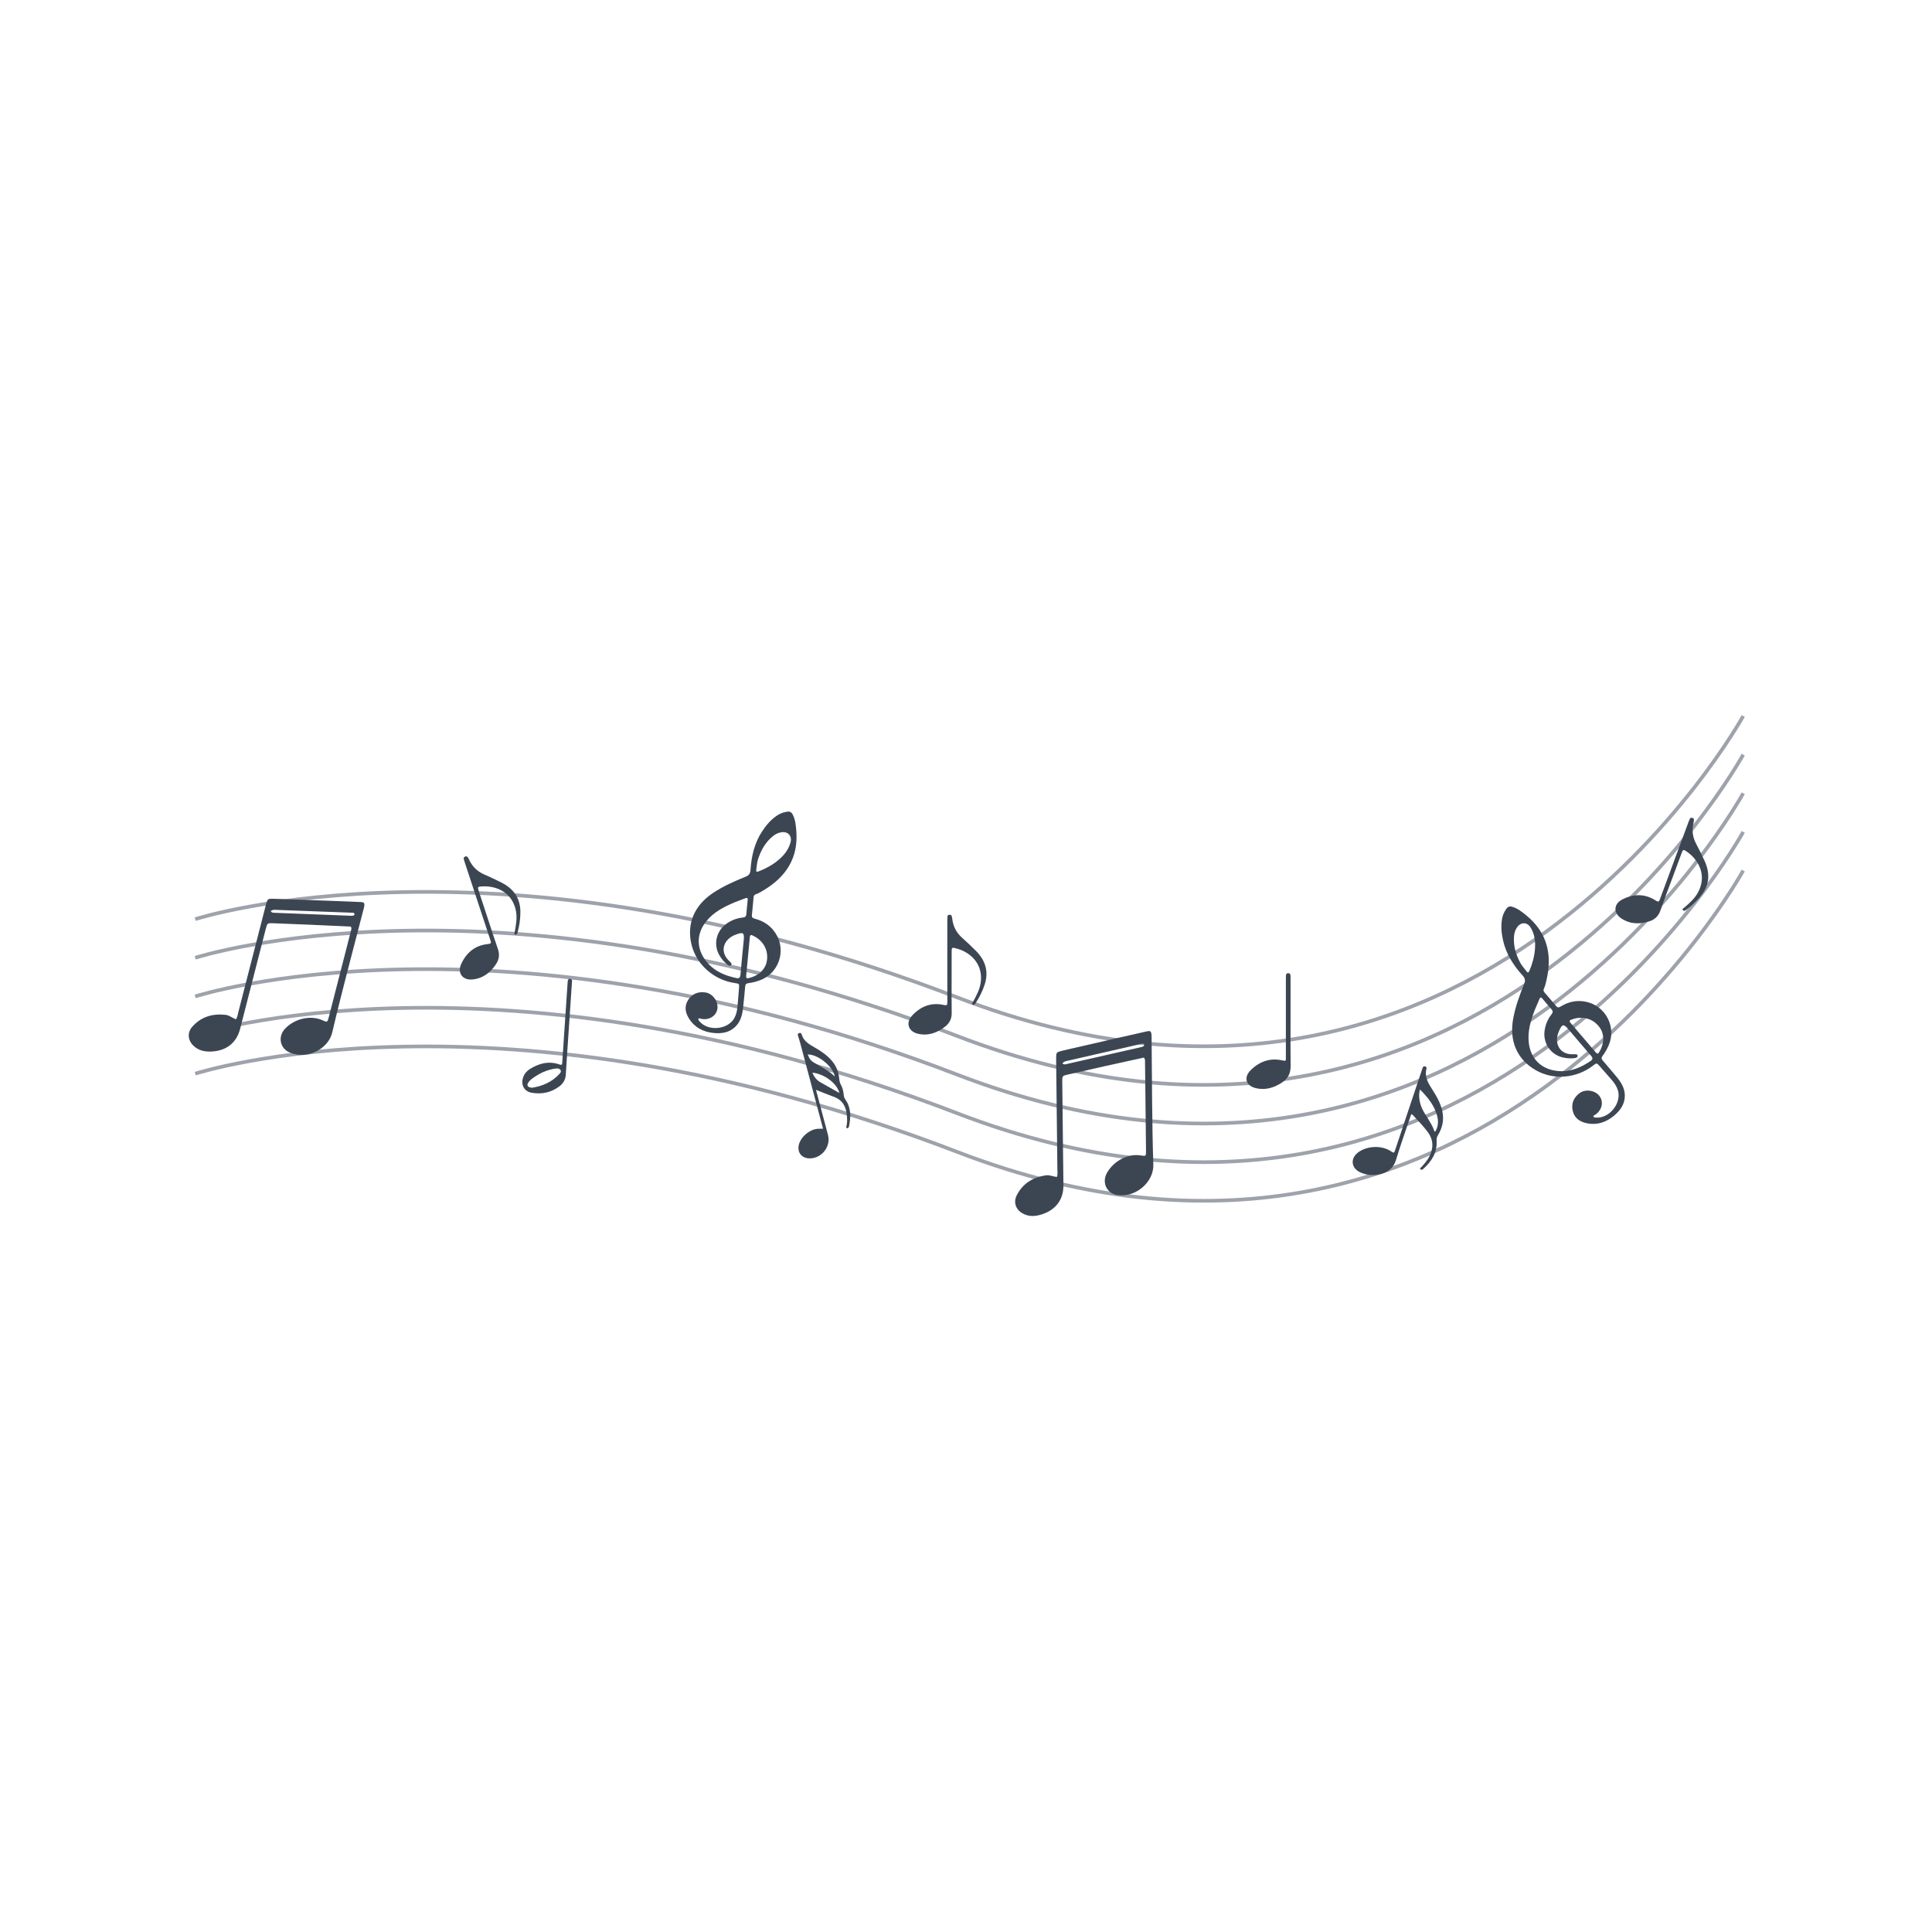 <?xml version="1.0" encoding="utf-8"?>
<!-- Generator: Adobe Illustrator 16.0.0, SVG Export Plug-In . SVG Version: 6.00 Build 0)  -->
<!DOCTYPE svg PUBLIC "-//W3C//DTD SVG 1.1//EN" "http://www.w3.org/Graphics/SVG/1.1/DTD/svg11.dtd">
<svg version="1.1" id="Layer_1" xmlns="http://www.w3.org/2000/svg" xmlns:xlink="http://www.w3.org/1999/xlink" x="0px" y="0px"
	 width="350px" height="350px" viewBox="0 0 350 350" enable-background="new 0 0 350 350" xml:space="preserve">
<g>
	<g>
		<path fill="none" stroke="#9DA2AB" stroke-width="0.662" stroke-miterlimit="10" d="M35.363,194.507
			c0,0,54.876-17.809,138.087,14.187c94.454,36.318,142.352-50.989,142.352-50.989"/>
		<path fill="none" stroke="#9DA2AB" stroke-width="0.662" stroke-miterlimit="10" d="M35.363,187.509
			c0,0,54.876-17.809,138.087,14.187c94.454,36.317,142.352-50.99,142.352-50.99"/>
		<path fill="none" stroke="#9DA2AB" stroke-width="0.662" stroke-miterlimit="10" d="M35.363,180.511
			c0,0,54.876-17.809,138.087,14.187c94.454,36.318,142.352-50.99,142.352-50.99"/>
		<path fill="none" stroke="#9DA2AB" stroke-width="0.662" stroke-miterlimit="10" d="M35.363,173.512
			c0,0,54.876-17.808,138.087,14.187c94.454,36.317,142.352-50.99,142.352-50.99"/>
		<path fill="none" stroke="#9DA2AB" stroke-width="0.662" stroke-miterlimit="10" d="M35.363,166.514
			c0,0,54.876-17.808,138.087,14.187c94.454,36.318,142.352-50.99,142.352-50.99"/>
	</g>
	<path fill="#3C4653" d="M149.099,204.47c-0.163-0.611-0.306-1.146-0.448-1.683c-1.23-4.621-2.459-9.243-3.693-13.863
		c-0.115-0.431-0.255-0.855-0.392-1.28c-0.066-0.21-0.069-0.391,0.167-0.486c0.223-0.091,0.433,0.003,0.487,0.196
		c0.361,1.293,1.398,1.849,2.462,2.46c1.057,0.608,2.073,1.297,2.91,2.236c0.858,0.965,1.322,2.057,1.434,3.313
		c0.035,0.397,0.094,0.763,0.294,1.118c0.319,0.566,0.473,1.202,0.525,1.842c0.029,0.354,0.133,0.624,0.332,0.912
		c1.013,1.469,0.969,3.093,0.646,4.749c-0.016,0.081-0.044,0.163-0.085,0.235c-0.073,0.129-0.177,0.226-0.336,0.146
		c-0.126-0.063-0.1-0.183-0.071-0.293c0.17-0.659,0.146-1.327,0.088-1.997c-0.139-1.6-0.791-2.821-2.403-3.394
		c-1.023-0.363-2.025-0.787-3.192-1.244c0.166,0.625,0.298,1.119,0.43,1.614c0.583,2.188,1.17,4.376,1.747,6.566
		c0.56,2.125-1.193,4.306-3.396,4.233c-1.393-0.046-2.197-1.074-1.896-2.422c0.319-1.43,1.941-2.828,3.412-2.934
		C148.397,204.476,148.678,204.48,149.099,204.47z M152.058,198.004c-0.413-1.728-2.683-3.439-4.876-3.689
		c0.285,0.762,0.752,1.352,1.436,1.747C149.748,196.712,150.89,197.346,152.058,198.004z M151.228,195.021
		c-0.293-1.814-3.062-4.034-4.9-3.994c0.322,0.846,0.572,1.154,1.265,1.559C148.84,193.311,150.144,193.95,151.228,195.021z"/>
	<path fill="#3C4653" d="M207.214,191.593c-2.378,0.523-4.783,1.046-7.186,1.581c-2.165,0.483-4.326,0.983-6.49,1.47
		c-1.1,0.247-1.112,0.241-1.101,1.382c0.067,6.222,0.142,12.442,0.211,18.664c0.029,2.614-1.357,4.478-3.915,5.306
		c-1.221,0.395-2.42,0.456-3.554-0.218c-1.182-0.701-1.605-1.985-1.006-3.197c1.071-2.16,2.903-3.286,5.243-3.654
		c0.705-0.111,1.358,0.22,2.042,0.295c0.193-0.487,0.099-0.943,0.094-1.389c-0.067-6.51-0.144-13.02-0.217-19.529
		c-0.003-0.247-0.014-0.494-0.007-0.741c0.022-0.866,0.068-0.953,0.94-1.172c1.157-0.288,2.324-0.535,3.485-0.803
		c2.162-0.497,4.322-1,6.484-1.495c1.842-0.423,3.686-0.847,5.531-1.252c0.645-0.142,0.786-0.015,0.84,0.675
		c0.023,0.287,0.012,0.576,0.016,0.864c0.085,7.54,0.064,15.083,0.311,22.618c0.1,3.043-3.041,5.965-6.478,5.507
		c-1.913-0.256-2.884-2.199-1.965-3.936c1.125-2.123,3.721-3.649,6.161-3.251c0.94,0.154,0.966,0.142,0.958-0.807
		c-0.036-4.038-0.087-8.076-0.133-12.113c-0.017-1.36-0.03-2.72-0.05-4.079C207.427,192.075,207.45,191.818,207.214,191.593z
		 M192.463,192.652c0.271,0.232,0.481,0.175,0.676,0.131c4.554-1.031,9.105-2.066,13.658-3.104c0.115-0.026,0.236-0.071,0.335-0.135
		c0.102-0.067,0.188-0.175,0.138-0.311c-0.044-0.122-0.158-0.183-0.286-0.17c-0.121,0.013-0.24,0.052-0.359,0.079
		c-4.392,1.004-8.784,2.005-13.173,3.016C193.109,192.237,192.729,192.274,192.463,192.652z"/>
	<path fill="#3C4653" d="M288.626,202.264c0.162,0.204,0.395,0.196,0.612,0.204c2.377,0.095,4.552-2.672,3.864-4.938
		c-0.22-0.726-0.647-1.349-1.146-1.919c-0.708-0.808-1.413-1.617-2.121-2.424c-0.575-0.655-0.577-0.655-1.247-0.137
		c-3.012,2.322-7.174,2.657-10.36,0.83c-3.403-1.949-4.858-5.313-4.093-9.391c0.406-2.167,1.158-4.223,1.984-6.251
		c0.249-0.612,0.175-1.006-0.269-1.497c-1.677-1.855-3.013-3.917-3.563-6.407c-0.277-1.257-0.399-2.521-0.191-3.803
		c0.114-0.693,0.378-1.316,0.786-1.891c0.294-0.413,0.639-0.508,1.105-0.363c1.017,0.317,1.816,0.976,2.611,1.636
		c3.728,3.091,4.617,7.062,3.569,11.619c-0.122,0.531-0.232,1.072-0.472,1.57c-0.118,0.245-0.091,0.465,0.091,0.675
		c0.715,0.827,1.435,1.652,2.134,2.493c0.288,0.346,0.554,0.224,0.85,0.044c1.389-0.846,2.874-1.166,4.488-0.849
		c3.62,0.71,5.655,4.634,4.133,7.987c-0.294,0.647-0.638,1.271-1.071,1.834c-0.242,0.316-0.22,0.551,0.042,0.851
		c0.854,0.976,1.689,1.968,2.517,2.967c0.802,0.967,1.453,2.016,1.473,3.323c0.021,1.548-0.773,2.684-1.901,3.645
		c-1.457,1.242-3.121,1.806-5.018,1.406c-1.24-0.261-2.228-0.928-2.521-2.257c-0.286-1.293,0.158-2.355,1.2-3.163
		c1.085-0.841,2.916-0.555,3.698,0.567c0.718,1.031,0.4,2.44-0.729,3.261C288.925,202.002,288.7,202.038,288.626,202.264z
		 M286.792,193.029c0.421-0.238,0.877-0.495,1.317-0.79c0.48-0.32,0.472-0.578,0.103-0.999c-1.346-1.541-2.66-3.109-3.986-4.668
		c-0.988-1.161-1.222-1.124-1.847,0.325c-0.856,1.985,0.044,4.214,2.664,4.095c0.081-0.004,0.162-0.005,0.243-0.004
		c0.224,0.003,0.493-0.025,0.51,0.285c0.015,0.275-0.216,0.355-0.452,0.396c-0.73,0.128-1.457,0.064-2.174-0.091
		c-2.223-0.481-3.652-2.556-3.36-4.801c0.148-1.14,0.57-2.151,1.277-3.041c0.268-0.338,0.26-0.59-0.019-0.902
		c-0.552-0.619-1.089-1.254-1.62-1.893c-0.256-0.306-0.416-0.331-0.579,0.084c-0.252,0.642-0.564,1.259-0.813,1.901
		c-0.741,1.922-1.344,3.874-1.1,5.979c0.302,2.619,1.906,4.46,4.441,4.996C283.277,194.3,285.063,193.93,286.792,193.029z
		 M275.334,174.271c0.205,0.452,0.703,1.064,1.198,1.679c0.226,0.279,0.362,0.322,0.528-0.067c0.531-1.239,0.889-2.521,1.005-3.863
		c0.12-1.398-0.024-2.751-0.774-3.983c-0.596-0.98-1.712-1.04-2.401-0.124c-0.362,0.481-0.551,1.032-0.604,1.63
		C274.146,171.12,274.478,172.6,275.334,174.271z M290.114,186.659c-1.025-1.958-3.222-2.821-5.486-1.923
		c-0.375,0.148-0.312,0.332-0.095,0.584c1.529,1.778,3.055,3.56,4.57,5.349c0.257,0.305,0.43,0.228,0.601-0.057
		C290.512,189.274,290.66,187.889,290.114,186.659z"/>
	<path fill="#3C4653" d="M126.51,184.522c-0.033,0.258,0.134,0.419,0.28,0.581c1.585,1.774,5.085,1.411,6.236-0.658
		c0.368-0.663,0.519-1.402,0.581-2.157c0.088-1.07,0.178-2.141,0.266-3.211c0.071-0.869,0.069-0.869-0.769-0.991
		c-3.765-0.548-6.899-3.306-7.804-6.866c-0.966-3.801,0.438-7.185,3.901-9.473c1.84-1.215,3.839-2.104,5.871-2.922
		c0.613-0.247,0.844-0.573,0.889-1.233c0.167-2.496,0.719-4.89,2.125-7.017c0.71-1.074,1.534-2.041,2.6-2.782
		c0.576-0.4,1.208-0.644,1.905-0.751c0.501-0.077,0.81,0.105,1.03,0.542c0.479,0.95,0.562,1.983,0.641,3.014
		c0.372,4.827-1.862,8.229-5.866,10.646c-0.467,0.282-0.932,0.579-1.456,0.753c-0.258,0.085-0.397,0.258-0.421,0.535
		c-0.097,1.089-0.19,2.18-0.308,3.268c-0.048,0.446,0.225,0.553,0.559,0.64c1.574,0.411,2.837,1.254,3.733,2.635
		c2.006,3.094,0.604,7.286-2.864,8.525c-0.67,0.239-1.357,0.425-2.064,0.506c-0.395,0.046-0.548,0.225-0.582,0.622
		c-0.107,1.292-0.238,2.582-0.38,3.871c-0.138,1.248-0.438,2.446-1.364,3.369c-1.096,1.093-2.466,1.311-3.939,1.17
		c-1.907-0.184-3.469-0.987-4.5-2.627c-0.676-1.073-0.883-2.246-0.133-3.382c0.729-1.104,1.802-1.525,3.107-1.338
		c1.358,0.194,2.427,1.708,2.164,3.052c-0.241,1.232-1.475,1.985-2.85,1.745C126.907,184.554,126.724,184.418,126.51,184.522z
		 M131.87,176.781c0.463,0.136,0.966,0.285,1.483,0.396c0.565,0.122,0.744-0.063,0.791-0.62c0.17-2.039,0.382-4.075,0.58-6.111
		c0.147-1.517-0.041-1.659-1.517-1.101c-2.022,0.766-2.998,2.962-1.089,4.762c0.059,0.056,0.116,0.113,0.172,0.172
		c0.153,0.162,0.361,0.337,0.149,0.565c-0.188,0.203-0.405,0.092-0.599-0.048c-0.602-0.437-1.061-1.003-1.448-1.625
		c-1.2-1.933-0.704-4.402,1.112-5.754c0.922-0.687,1.942-1.087,3.074-1.198c0.429-0.042,0.604-0.224,0.635-0.64
		c0.061-0.829,0.144-1.655,0.233-2.481c0.042-0.396-0.052-0.53-0.463-0.358c-0.636,0.266-1.297,0.47-1.931,0.739
		c-1.896,0.805-3.718,1.729-5.062,3.368c-1.671,2.039-1.878,4.473-0.5,6.667C128.512,175.141,130.02,176.165,131.87,176.781z
		 M137.378,155.5c-0.182,0.462-0.276,1.246-0.373,2.03c-0.044,0.356,0.02,0.484,0.416,0.333c1.259-0.481,2.429-1.115,3.474-1.965
		c1.089-0.886,1.96-1.932,2.324-3.327c0.289-1.11-0.444-1.953-1.582-1.812c-0.598,0.075-1.125,0.321-1.591,0.7
		C138.814,152.456,137.983,153.725,137.378,155.5z M138.757,174.737c0.693-2.098-0.214-4.277-2.435-5.279
		c-0.367-0.166-0.455,0.007-0.484,0.338c-0.215,2.336-0.434,4.671-0.665,7.005c-0.039,0.396,0.135,0.466,0.459,0.392
		C137.155,176.842,138.254,175.985,138.757,174.737z"/>
	<path fill="#3C4653" d="M255.188,201.015c0.792-2.366,1.584-4.731,2.375-7.098c0.052-0.153,0.105-0.308,0.16-0.46
		c0.067-0.187,0.168-0.326,0.399-0.28c0.243,0.048,0.36,0.204,0.299,0.438c-0.394,1.5,0.337,2.654,1.098,3.836
		c0.768,1.191,1.461,2.428,1.769,3.848c0.34,1.578,0.027,3.021-0.8,4.368c-0.192,0.313-0.261,0.61-0.236,0.972
		c0.137,2.128-0.871,3.73-2.383,5.09c-0.155,0.14-0.356,0.286-0.532,0.096c-0.195-0.212,0.085-0.309,0.19-0.424
		c0.838-0.92,1.594-1.859,1.867-3.141c0.256-1.195-0.039-2.21-0.719-3.149c-0.799-1.104-1.774-2.055-2.685-3.064
		c-0.375-0.414-0.407,0.008-0.48,0.223c-0.881,2.614-1.808,5.214-2.608,7.853c-0.421,1.387-1.3,2.146-2.618,2.518
		c-1.314,0.37-2.613,0.309-3.86-0.26c-1.653-0.752-1.843-2.51-0.406-3.596c1.662-1.256,4.385-1.346,6.065-0.152
		c0.425,0.301,0.511,0.163,0.64-0.229C253.537,205.936,254.365,203.476,255.188,201.015z M257.239,197.362
		c-0.343,1.219-0.07,2.748,0.692,4.059c0.58,0.997,1.267,1.935,1.729,3.001c0.09,0.206,0.104,0.465,0.324,0.616
		c0.493-0.756,0.637-1.702,0.425-2.648C259.95,200.345,258.676,198.822,257.239,197.362z"/>
	<path fill="#3C4653" d="M171.613,173.965c0-2.454,0-4.909,0.001-7.363c0.001-0.203,0.008-0.406,0.033-0.606
		c0.024-0.191,0.166-0.269,0.345-0.278c0.169-0.01,0.336,0.014,0.401,0.199c0.053,0.152,0.094,0.312,0.111,0.471
		c0.151,1.366,0.703,2.518,1.735,3.448c0.874,0.787,1.736,1.589,2.564,2.424c1.71,1.724,2.354,3.73,1.575,6.116
		c-0.388,1.188-0.936,2.286-1.618,3.324c-0.136,0.206-0.315,0.461-0.576,0.27c-0.213-0.156,0.024-0.367,0.114-0.529
		c0.607-1.105,1.205-2.223,1.371-3.49c0.331-2.538-0.907-4.652-3.34-5.758c-0.367-0.167-0.757-0.289-1.147-0.395
		c-0.714-0.196-0.782-0.142-0.783,0.579c-0.004,1.623-0.002,3.245-0.002,4.868c0,2.069-0.029,4.139,0.012,6.207
		c0.021,1.045-0.357,1.865-1.145,2.494c-1.463,1.168-3.117,1.764-4.988,1.323c-1.735-0.408-2.245-1.978-1.037-3.287
		c1.542-1.671,3.469-2.438,5.759-1.917c0.534,0.121,0.624-0.005,0.621-0.491C171.604,179.036,171.613,176.5,171.613,173.965z"/>
	<path fill="#3C4653" d="M86.468,163.136c-0.768-2.331-1.537-4.662-2.302-6.994c-0.063-0.192-0.12-0.388-0.159-0.586
		c-0.037-0.188,0.074-0.307,0.24-0.372c0.158-0.062,0.324-0.092,0.444,0.063c0.097,0.127,0.187,0.267,0.253,0.413
		c0.57,1.25,1.456,2.172,2.726,2.732c1.076,0.474,2.146,0.965,3.194,1.5c2.163,1.103,3.403,2.806,3.41,5.316
		c0.003,1.25-0.174,2.464-0.497,3.664c-0.064,0.238-0.154,0.537-0.462,0.436c-0.251-0.082-0.092-0.356-0.058-0.538
		c0.232-1.24,0.449-2.488,0.21-3.744c-0.479-2.515-2.318-4.136-4.974-4.425c-0.4-0.044-0.81-0.037-1.213-0.016
		c-0.74,0.038-0.787,0.11-0.563,0.794c0.504,1.542,1.014,3.083,1.521,4.624c0.647,1.965,1.267,3.94,1.954,5.892
		c0.347,0.987,0.245,1.883-0.307,2.728c-1.024,1.567-2.409,2.65-4.324,2.817c-1.775,0.155-2.75-1.176-2.013-2.797
		c0.941-2.07,2.532-3.401,4.87-3.623c0.545-0.052,0.591-0.2,0.436-0.661C88.047,167.955,87.261,165.544,86.468,163.136z"/>
	<path fill="#3C4653" d="M303.349,155.768c0.853-2.302,1.704-4.604,2.559-6.904c0.07-0.189,0.148-0.378,0.241-0.557
		c0.089-0.171,0.249-0.194,0.42-0.141c0.162,0.05,0.311,0.129,0.308,0.326c-0.004,0.161-0.021,0.325-0.06,0.48
		c-0.334,1.333-0.216,2.605,0.429,3.835c0.546,1.042,1.077,2.093,1.563,3.163c1.004,2.211,0.913,4.316-0.646,6.283
		c-0.776,0.979-1.671,1.818-2.672,2.555c-0.198,0.146-0.455,0.323-0.634,0.053c-0.145-0.22,0.15-0.336,0.291-0.457
		c0.954-0.825,1.901-1.666,2.497-2.797c1.193-2.265,0.766-4.678-1.131-6.56c-0.286-0.284-0.61-0.533-0.939-0.769
		c-0.602-0.432-0.685-0.404-0.936,0.27c-0.566,1.521-1.128,3.042-1.692,4.564c-0.718,1.94-1.464,3.871-2.145,5.824
		c-0.343,0.988-0.981,1.625-1.939,1.942c-1.778,0.587-3.535,0.571-5.138-0.492c-1.485-0.985-1.418-2.634,0.169-3.442
		c2.027-1.032,4.101-1.081,6.066,0.202c0.459,0.299,0.587,0.212,0.754-0.245C301.58,160.52,302.468,158.145,303.349,155.768z"/>
	<path fill="#3C4653" d="M233.795,185.219c0,2.636-0.029,5.272,0.015,7.907c0.021,1.332-0.511,2.302-1.597,3.009
		c-1.45,0.945-3.03,1.409-4.74,0.987c-1.807-0.446-2.209-1.985-0.868-3.288c1.635-1.588,3.586-2.256,5.849-1.701
		c0.585,0.143,0.493-0.18,0.493-0.501c0.001-4.744,0.001-9.488,0.001-14.232c0-0.223,0.004-0.445,0.012-0.669
		c0.01-0.255,0.116-0.427,0.399-0.433c0.319-0.006,0.421,0.189,0.43,0.467c0.006,0.183,0.007,0.365,0.007,0.548
		C233.797,179.947,233.797,182.584,233.795,185.219z"/>
	<path fill="#3C4653" d="M103.04,186.504c-0.181,2.711-0.381,5.422-0.535,8.135c-0.052,0.931-0.456,1.626-1.169,2.164
		c-1.513,1.141-3.225,1.486-5.064,1.146c-1.343-0.248-1.963-1.462-1.491-2.794c0.227-0.639,0.646-1.139,1.205-1.487
		c1.671-1.042,3.449-1.515,5.384-0.824c0.535,0.191,0.471-0.155,0.491-0.45c0.268-3.966,0.534-7.932,0.8-11.898
		c0.059-0.87,0.116-1.74,0.178-2.609c0.021-0.299,0.064-0.599,0.473-0.552c0.393,0.045,0.319,0.354,0.302,0.61
		C103.423,180.798,103.231,183.65,103.04,186.504z M96.384,197.054c1.832-0.278,3.628-1.013,5.02-2.563
		c0.16-0.178,0.3-0.429,0.126-0.665c-0.182-0.247-0.465-0.295-0.767-0.26c-1.676,0.197-3.132,0.912-4.462,1.913
		c-0.222,0.167-0.424,0.383-0.579,0.614C95.367,196.625,95.554,196.982,96.384,197.054z"/>
	<path fill="#3C4653" d="M63.558,167.861c-2.432-0.112-4.89-0.231-7.348-0.337c-2.216-0.096-4.434-0.174-6.651-0.266
		c-1.125-0.046-1.136-0.055-1.42,1.048c-1.55,6.025-3.093,12.053-4.64,18.079c-0.65,2.533-2.473,3.972-5.158,4.108
		c-1.282,0.064-2.455-0.188-3.376-1.132c-0.959-0.983-1.036-2.335-0.141-3.349c1.595-1.81,3.656-2.422,6.012-2.17
		c0.709,0.076,1.254,0.565,1.896,0.815c0.313-0.42,0.339-0.886,0.45-1.316c1.625-6.305,3.24-12.611,4.858-18.917
		c0.062-0.239,0.115-0.481,0.186-0.718c0.246-0.831,0.314-0.903,1.213-0.887c1.192,0.021,2.383,0.086,3.574,0.129
		c2.216,0.08,4.434,0.155,6.65,0.237c1.889,0.07,3.778,0.14,5.667,0.227c0.659,0.03,0.762,0.189,0.637,0.87
		c-0.053,0.283-0.139,0.56-0.211,0.839c-1.873,7.304-3.851,14.583-5.569,21.923c-0.694,2.964-4.484,4.972-7.685,3.637
		c-1.78-0.742-2.214-2.871-0.875-4.31c1.637-1.76,4.539-2.56,6.793-1.541c0.868,0.393,0.897,0.387,1.135-0.531
		c1.013-3.909,2.012-7.821,3.015-11.732c0.337-1.317,0.676-2.634,1.01-3.952C63.64,168.381,63.729,168.14,63.558,167.861z
		 M49.039,165.056c0.202,0.295,0.419,0.293,0.618,0.301c4.665,0.186,9.33,0.368,13.995,0.547c0.12,0.004,0.247-0.007,0.359-0.043
		c0.115-0.038,0.226-0.12,0.213-0.263c-0.011-0.13-0.105-0.218-0.232-0.239c-0.12-0.02-0.244-0.012-0.367-0.017
		c-4.501-0.17-9.002-0.343-13.504-0.506C49.77,164.824,49.394,164.761,49.039,165.056z"/>
</g>
</svg>
